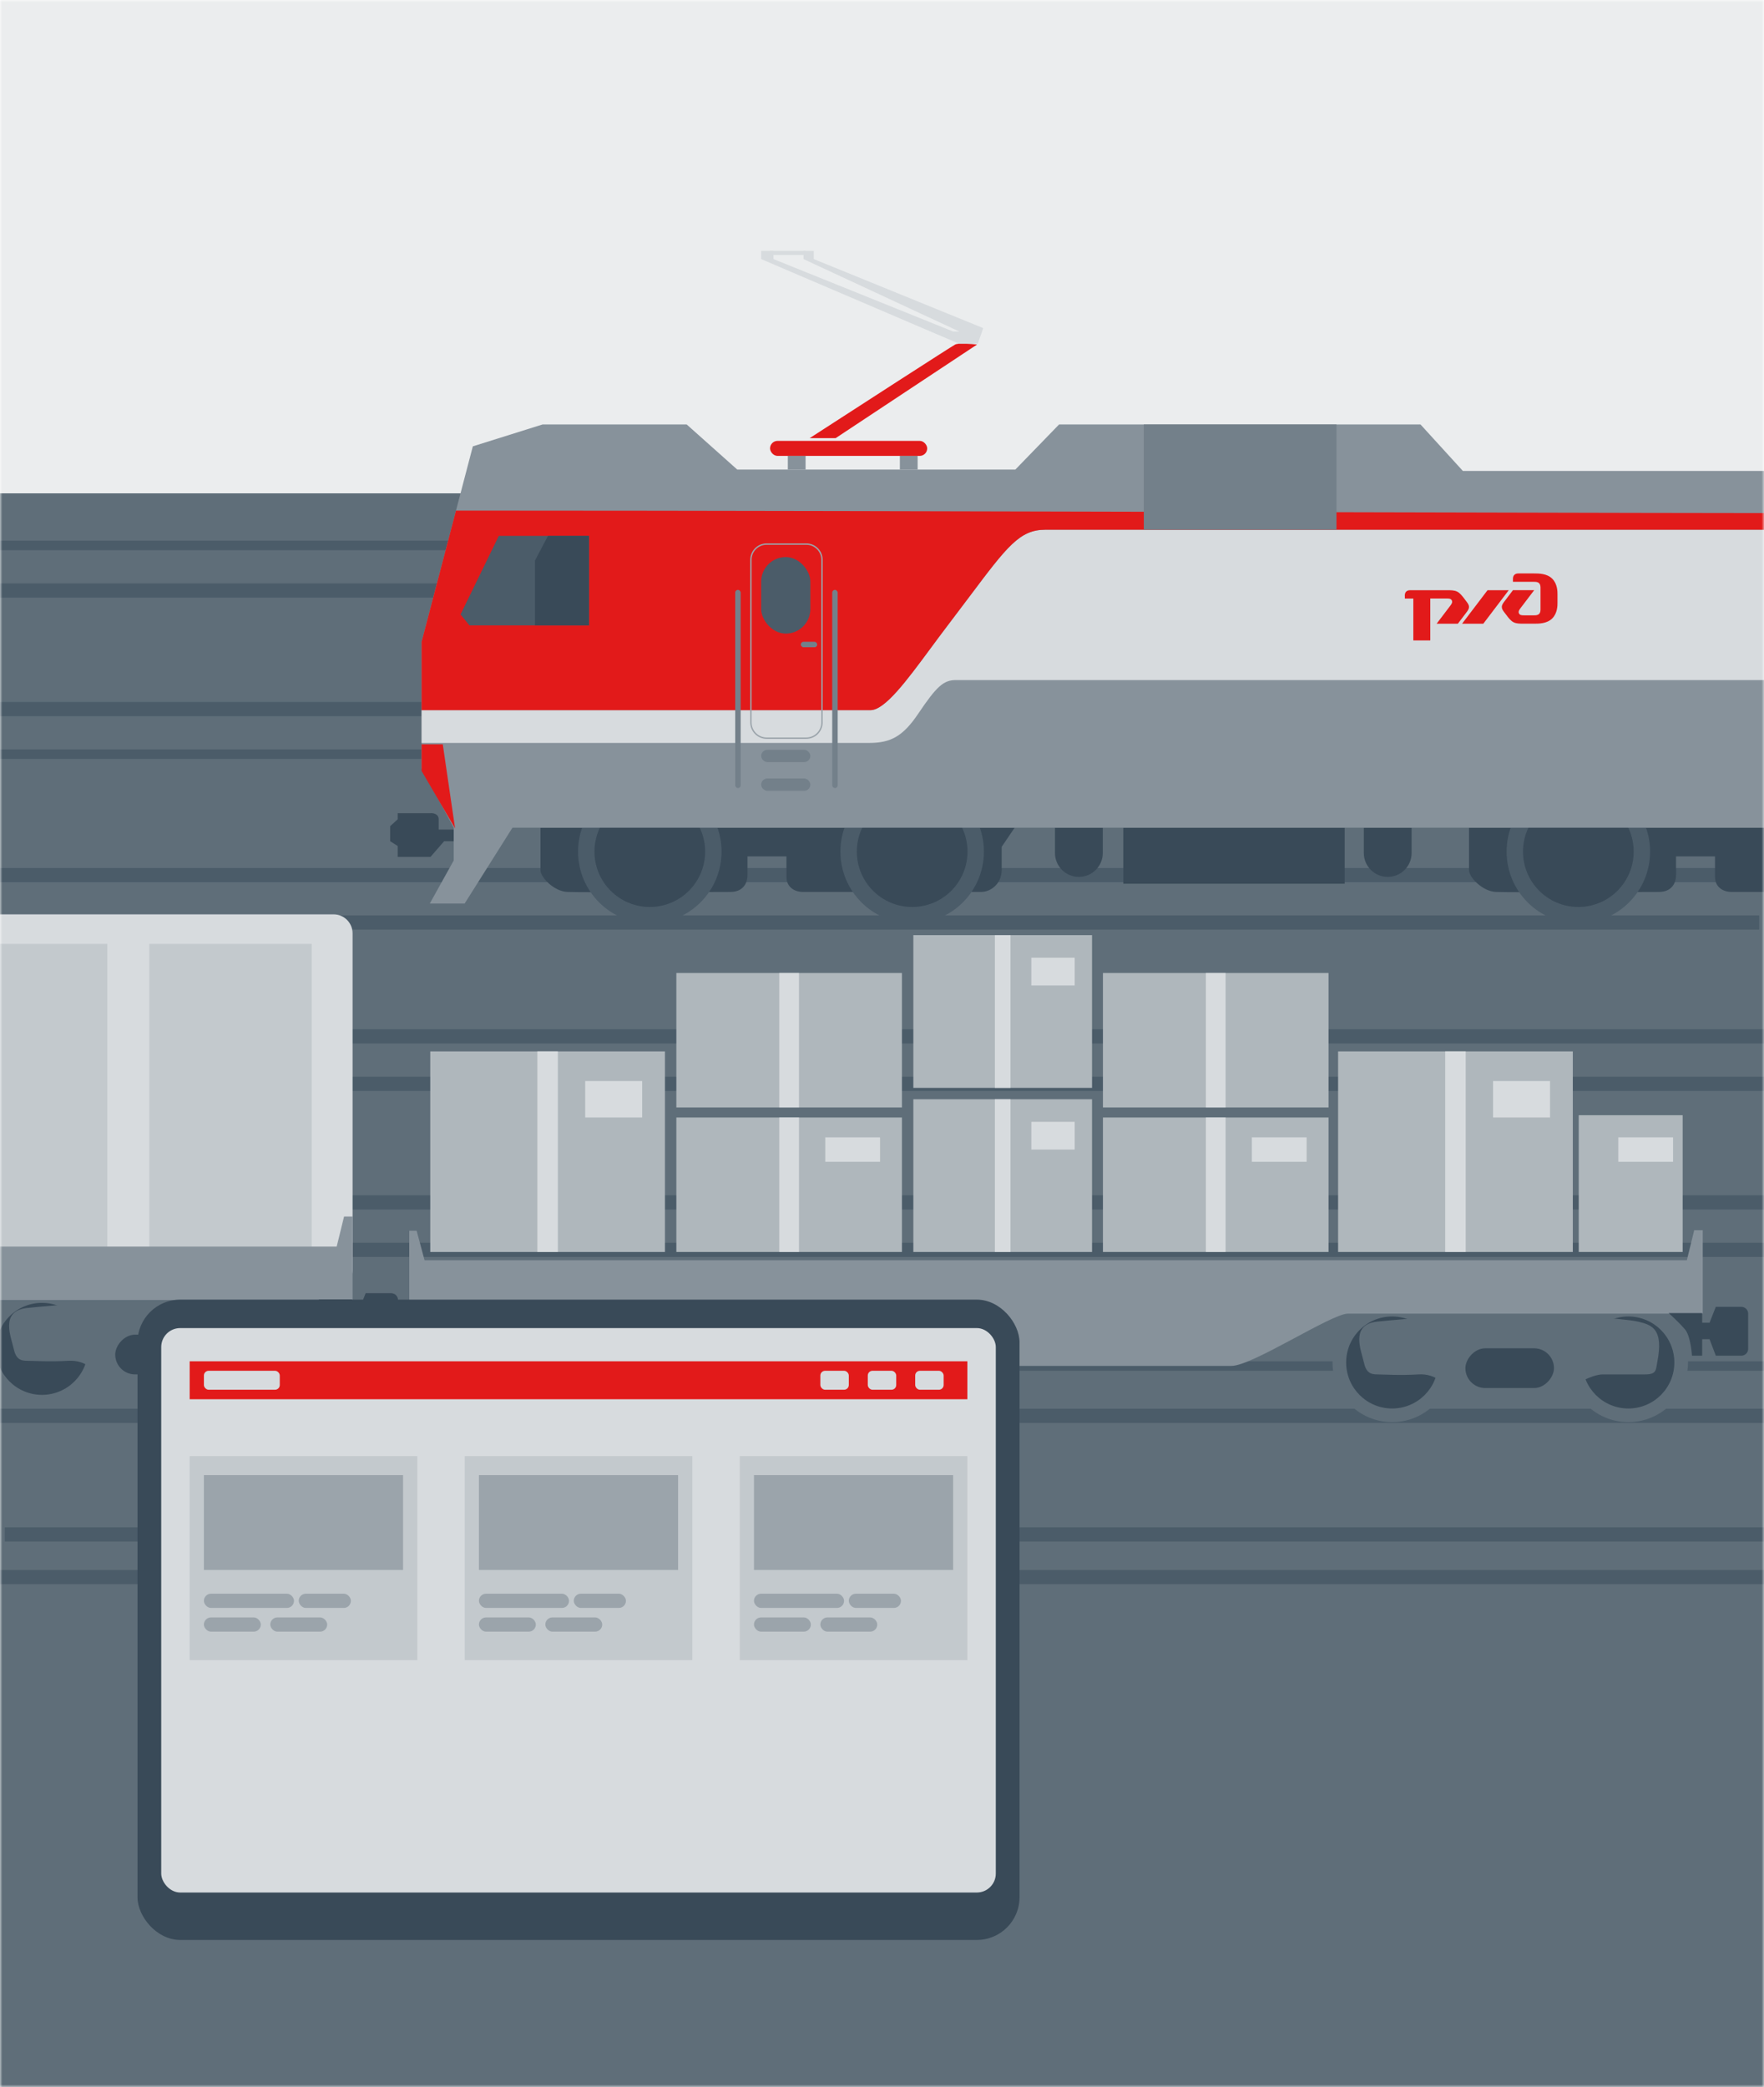 <svg width="372" height="440" viewBox="0 0 372 440" fill="none" xmlns="http://www.w3.org/2000/svg">
<mask id="mask0_161_48505" style="mask-type:alpha" maskUnits="userSpaceOnUse" x="0" y="0" width="372" height="440">
<rect width="372" height="440" fill="#EBEDEE"/>
</mask>
<g mask="url(#mask0_161_48505)">
<rect y="104" width="372" height="336" fill="#5F6E79"/>
<rect width="372" height="104" transform="matrix(1 0 0 -1 0 104)" fill="#EBEDEE"/>
<rect y="193" width="371" height="3" fill="#4B5C69"/>
<rect y="158" width="371" height="2" fill="#4B5C69"/>
<rect y="123" width="371" height="3" fill="#4B5C69"/>
<rect y="227" width="372" height="3" fill="#4B5C69"/>
<rect y="262" width="372" height="3" fill="#4B5C69"/>
<rect y="297" width="372" height="3" fill="#4B5C69"/>
<rect y="331" width="372" height="3" fill="#4B5C69"/>
<rect y="183" width="371" height="3" fill="#4B5C69"/>
<rect y="148" width="371" height="3" fill="#4B5C69"/>
<rect y="114" width="371" height="2" fill="#4B5C69"/>
<rect x="1" y="217" width="371" height="3" fill="#4B5C69"/>
<rect x="1" y="252" width="371" height="3" fill="#4B5C69"/>
<rect x="1" y="287" width="371" height="2" fill="#4B5C69"/>
<rect x="1" y="322" width="371" height="3" fill="#4B5C69"/>
<circle cx="343.396" cy="287.255" r="12.573" fill="#5F6E79"/>
<circle cx="293.581" cy="287.255" r="12.573" fill="#5F6E79"/>
<ellipse cx="343.395" cy="287.254" rx="9.699" ry="9.699" fill="#394A58"/>
<ellipse cx="293.582" cy="287.254" rx="9.699" ry="9.699" fill="#394A58"/>
<path d="M318.248 296.598L318.368 296.595C325.074 296.595 326.75 296.595 329.026 294.439C331.301 292.284 335.492 289.769 338.006 289.769H346.867C349.382 289.769 349.164 288.883 349.502 287.135C350.819 280.31 348.544 279.352 345.43 278.633C342.317 277.915 327.229 276.957 318.368 276.957C309.507 276.957 296.335 278.034 290.468 278.633C284.6 279.232 287.115 284.86 287.594 287.135C288.073 289.41 289.031 289.769 290.468 289.769C291.905 289.769 295.138 290.009 299.089 289.769C303.041 289.53 304.837 292.045 307.591 294.439C310.32 296.813 313.873 296.717 318.248 296.598Z" fill="#5F6E79"/>
<rect width="18.68" height="8.382" rx="4.191" transform="matrix(-1 0 0 1 327.708 284.261)" fill="#394A58"/>
<circle cx="151.565" cy="287.255" r="12.573" fill="#5F6E79"/>
<circle cx="101.751" cy="287.255" r="12.573" fill="#5F6E79"/>
<ellipse cx="151.565" cy="287.254" rx="9.699" ry="9.699" fill="#394A58"/>
<ellipse cx="101.751" cy="287.254" rx="9.699" ry="9.699" fill="#394A58"/>
<path d="M126.418 296.598L126.537 296.595C133.243 296.595 134.92 296.595 137.195 294.439C139.47 292.284 143.661 289.769 146.176 289.769H155.037C157.551 289.769 157.334 288.883 157.671 287.135C158.989 280.31 156.713 279.352 153.6 278.633C150.486 277.915 135.399 276.957 126.537 276.957C117.676 276.957 104.505 278.034 98.637 278.633C92.769 279.232 95.284 284.86 95.763 287.135C96.242 289.41 97.2 289.769 98.637 289.769C100.074 289.769 103.307 290.009 107.259 289.769C111.21 289.53 113.006 292.045 115.76 294.439C118.49 296.813 122.042 296.717 126.418 296.598Z" fill="#5F6E79"/>
<rect width="18.68" height="8.382" rx="4.191" transform="matrix(-1 0 0 1 135.878 284.262)" fill="#394A58"/>
<path d="M357.286 259.355H359.082V276.958H284.241C280.769 276.958 264.124 287.974 259.694 287.974H184.374C179.345 287.974 162.341 276.958 159.108 276.958H86.304V259.475H87.86L89.537 265.702H355.729L357.286 259.355Z" fill="#87929B"/>
<path d="M89.896 280.31C88.938 281.46 88.539 284.461 88.459 285.819H86.304V282.346H84.747L83.43 285.819H78.041C77.248 285.819 76.604 285.175 76.604 284.382V276.957C76.604 276.164 77.248 275.521 78.041 275.521H83.43L84.747 278.873H86.304V276.838H93.368C92.61 277.516 90.854 279.161 89.896 280.31Z" fill="#394A58"/>
<path d="M355.37 280.31C356.328 281.46 356.727 284.461 356.807 285.819H358.962V282.346H360.519L361.836 285.819H367.224C368.018 285.819 368.661 285.175 368.661 284.382V276.957C368.661 276.164 368.018 275.521 367.224 275.521H361.836L360.519 278.873H358.962V276.838H351.897C352.655 277.516 354.412 279.161 355.37 280.31Z" fill="#394A58"/>
<rect x="90.733" y="221.665" width="49.497" height="42.289" fill="#AFB7BC"/>
<rect x="123.41" y="227.912" width="12.014" height="7.689" fill="#D7DBDE"/>
<rect x="113.319" y="221.666" width="4.325" height="42.289" fill="#D7DBDE"/>
<rect x="192.61" y="231.757" width="37.685" height="32.197" fill="#AFB7BC"/>
<rect x="217.49" y="236.513" width="9.147" height="5.854" fill="#D7DBDE"/>
<rect x="209.806" y="231.757" width="3.293" height="32.197" fill="#D7DBDE"/>
<rect x="192.61" y="197.157" width="37.685" height="32.197" fill="#AFB7BC"/>
<rect x="217.49" y="201.913" width="9.147" height="5.854" fill="#D7DBDE"/>
<rect x="209.806" y="197.157" width="3.293" height="32.197" fill="#D7DBDE"/>
<rect x="142.632" y="235.6" width="47.575" height="28.353" fill="#AFB7BC"/>
<rect x="174.041" y="239.789" width="11.547" height="5.155" fill="#D7DBDE"/>
<rect x="164.341" y="235.6" width="4.157" height="28.353" fill="#D7DBDE"/>
<rect x="332.932" y="235.12" width="21.913" height="28.833" fill="#AFB7BC"/>
<rect x="341.275" y="239.788" width="11.547" height="5.155" fill="#D7DBDE"/>
<rect x="142.632" y="205.133" width="47.575" height="28.353" fill="#AFB7BC"/>
<rect x="164.341" y="205.133" width="4.157" height="28.353" fill="#D7DBDE"/>
<rect x="282.186" y="221.664" width="49.497" height="42.289" fill="#AFB7BC"/>
<rect x="314.864" y="227.911" width="12.014" height="7.689" fill="#D7DBDE"/>
<rect x="304.772" y="221.664" width="4.325" height="42.289" fill="#D7DBDE"/>
<rect x="232.592" y="235.599" width="47.575" height="28.353" fill="#AFB7BC"/>
<rect x="264.001" y="239.788" width="11.547" height="5.155" fill="#D7DBDE"/>
<rect x="254.301" y="235.599" width="4.157" height="28.353" fill="#D7DBDE"/>
<rect x="232.592" y="205.133" width="47.575" height="28.353" fill="#AFB7BC"/>
<rect x="254.301" y="205.133" width="4.157" height="28.353" fill="#D7DBDE"/>
<g filter="url(#filter0_d_161_48505)">
<rect width="272.778" height="79.031" rx="4" transform="matrix(-1 0 0 1 74.352 196.772)" fill="#D7DBDE"/>
<rect width="34.247" height="65.141" transform="matrix(-1 0 0 1 65.731 202.999)" fill="#C3C9CD"/>
<rect width="34.965" height="65.141" transform="matrix(-1 0 0 1 22.623 202.999)" fill="#C3C9CD"/>
<circle cx="58.665" cy="288.381" r="12.573" fill="#5F6E79"/>
<circle cx="8.852" cy="288.381" r="12.573" fill="#5F6E79"/>
<ellipse cx="58.665" cy="288.379" rx="9.699" ry="9.699" fill="#394A58"/>
<ellipse cx="8.852" cy="288.379" rx="9.699" ry="9.699" fill="#394A58"/>
<path d="M33.519 297.724L33.639 297.721C40.344 297.721 42.021 297.721 44.296 295.565C46.571 293.41 50.762 290.895 53.277 290.895H62.138C64.653 290.895 64.435 290.009 64.772 288.261C66.09 281.435 63.814 280.477 60.701 279.759C57.588 279.04 42.5 278.083 33.639 278.083C24.778 278.083 11.606 279.16 5.738 279.759C-0.129 280.358 2.385 285.986 2.864 288.261C3.343 290.536 4.301 290.895 5.738 290.895C7.175 290.895 10.408 291.135 14.36 290.895C18.311 290.656 20.108 293.17 22.862 295.565C25.591 297.938 29.143 297.842 33.519 297.724Z" fill="#5F6E79"/>
<rect width="18.68" height="8.382" rx="4.191" transform="matrix(-1 0 0 1 42.979 285.386)" fill="#394A58"/>
<path d="M72.556 260.479H74.352V278.081H-0.488C-3.961 278.081 -20.605 284.787 -25.036 284.787H-100.355C-105.384 284.787 -122.388 278.081 -125.621 278.081H-198.426V260.599H-196.869L-195.193 266.825H71L72.556 260.479Z" fill="#87929B"/>
<path d="M70.64 281.433C71.598 282.582 71.998 285.584 72.077 286.941H74.233V283.469H75.789L77.107 286.941H82.495C83.289 286.941 83.932 286.298 83.932 285.504V278.08C83.932 277.286 83.289 276.643 82.495 276.643H77.107L75.789 279.996H74.233V277.96H67.168C67.926 278.639 69.682 280.283 70.64 281.433Z" fill="#394A58"/>
</g>
<path d="M113.979 183.436V175.367V174.502H213.976L211.238 178.537V183.436C211.238 186.318 208.933 188.047 206.915 188.047H169.308C167.579 188.047 165.85 187.038 165.85 184.877V180.554H157.637V184.445C157.637 186.462 156.485 188.047 154.035 188.047C151.586 188.047 122.336 188.191 119.598 188.047C116.86 187.903 113.979 185.021 113.979 183.436Z" fill="#394A58"/>
<path d="M309.794 183.436V175.367V174.502H409.792L407.054 178.537V183.436C407.054 186.318 404.749 188.047 402.731 188.047H365.124C363.395 188.047 361.666 187.038 361.666 184.877V180.554H353.453V184.445C353.453 186.462 352.3 188.047 349.851 188.047C347.401 188.047 318.152 188.191 315.414 188.047C312.676 187.903 309.794 185.021 309.794 183.436Z" fill="#394A58"/>
<path d="M222.477 174.502H232.563V179.834C232.563 182.619 230.305 184.877 227.52 184.877C224.735 184.877 222.477 182.619 222.477 179.834V174.502Z" fill="#394A58"/>
<path d="M287.605 174.502H297.691V179.834C297.691 182.619 295.433 184.877 292.648 184.877C289.863 184.877 287.605 182.619 287.605 179.834V174.502Z" fill="#394A58"/>
<ellipse cx="137.033" cy="179.546" rx="15.129" ry="15.129" fill="#4B5C69"/>
<ellipse cx="332.849" cy="179.546" rx="15.129" ry="15.129" fill="#4B5C69"/>
<ellipse cx="192.362" cy="179.546" rx="15.129" ry="15.129" fill="#4B5C69"/>
<ellipse cx="137.033" cy="179.546" rx="11.671" ry="11.671" fill="#394A58"/>
<ellipse cx="332.848" cy="179.546" rx="11.671" ry="11.671" fill="#394A58"/>
<ellipse cx="192.363" cy="179.546" rx="11.671" ry="11.671" fill="#394A58"/>
<rect x="236.886" y="174.502" width="46.684" height="11.815" fill="#394A58"/>
<path d="M424.2 174.503H108.071L97.985 190.496H90.636L95.679 181.419V174.503L88.907 161.967V135.311L99.714 94.102L114.411 89.491H144.813L155.476 99.001H214.12L223.341 89.491H299.564L308.497 99.289H430.54V156.059H428.811V160.094H424.2V174.503Z" fill="#87929B"/>
<path d="M430.54 143.38H201.584C198.99 143.38 197.538 144.677 193.659 150.44C190.459 155.195 187.896 156.636 183.285 156.636H88.907V149.72H183.573C186.611 149.72 191.186 143.53 196.249 136.68C197.429 135.083 198.635 133.451 199.855 131.853C201.559 129.62 203.069 127.61 204.424 125.807C212.425 115.158 215.038 111.681 220.46 111.681H430.54V143.38Z" fill="#D7DBDE"/>
<path d="M430.54 111.681H220.46C215.038 111.681 212.425 115.158 204.424 125.807C203.069 127.611 201.559 129.62 199.855 131.853C198.635 133.452 197.429 135.084 196.249 136.68C191.186 143.53 186.611 149.72 183.573 149.72H88.907V135.312L96.162 107.647C150.755 107.66 205.347 107.797 259.94 107.935C316.807 108.078 373.673 108.222 430.54 108.223V111.681Z" fill="#E21A1A"/>
<path d="M93.662 177.351H95.679V174.901H92.509V172.74C92.509 171.587 91.357 171.395 90.78 171.443H83.864V172.74L82.279 174.181V177.351L83.864 178.359V180.665H90.78L93.662 177.351Z" fill="#394A58"/>
<rect x="241.208" y="89.491" width="40.633" height="22.19" fill="#73808A"/>
<path d="M93.374 156.923H88.907V162.543L95.968 174.646L93.374 156.923Z" fill="#E21A1A"/>
<rect x="162.392" y="92.949" width="33.14" height="3.17" rx="1.585" fill="#E21A1A"/>
<path d="M201.44 72.633C200.749 72.979 180.692 85.937 170.749 92.373H176.225L206.051 72.633C204.802 72.489 202.132 72.287 201.44 72.633Z" fill="#E21A1A"/>
<rect x="166.139" y="96.119" width="3.746" height="2.882" fill="#87929B"/>
<rect x="189.769" y="96.119" width="3.746" height="2.882" fill="#87929B"/>
<path d="M160.519 54.622L202.304 72.489H206.195L207.348 69.175L171.614 54.622V52.893H169.452V54.622L202.304 69.895H201.008L163.113 54.622V52.893H160.519V54.622Z" fill="#D7DBDE"/>
<rect x="162.392" y="52.893" width="7.493" height="0.865" fill="#D7DBDE"/>
<rect x="160.519" y="117.445" width="10.374" height="16.138" rx="5.187" fill="#4B5C69"/>
<rect x="160.519" y="158.078" width="10.374" height="2.594" rx="1.297" fill="#73808A"/>
<rect x="160.519" y="164.129" width="10.374" height="2.594" rx="1.297" fill="#73808A"/>
<path fill-rule="evenodd" clip-rule="evenodd" d="M170.029 114.851H161.672C159.921 114.851 158.502 116.27 158.502 118.021V152.314C158.502 154.065 159.921 155.484 161.672 155.484H170.029C171.779 155.484 173.199 154.065 173.199 152.314V118.021C173.199 116.27 171.779 114.851 170.029 114.851ZM161.672 114.563C159.762 114.563 158.213 116.111 158.213 118.021V152.314C158.213 154.224 159.762 155.772 161.672 155.772H170.029C171.939 155.772 173.487 154.224 173.487 152.314V118.021C173.487 116.111 171.939 114.563 170.029 114.563H161.672Z" fill="#9BA4AB"/>
<rect x="155.043" y="124.362" width="1.153" height="41.786" rx="0.576" fill="#73808A"/>
<rect x="175.504" y="124.362" width="1.153" height="41.786" rx="0.576" fill="#73808A"/>
<rect x="168.876" y="135.311" width="3.458" height="1.153" rx="0.576" fill="#73808A"/>
<path d="M98.993 131.853L97.12 129.548L105.189 112.978H124.209V131.853H98.993Z" fill="#4B5C69"/>
<path d="M112.826 131.853V118.165L115.563 112.978H124.209V131.853H112.826Z" fill="#394A58"/>
<path d="M319.056 122.152V122.665H323.531C323.829 122.665 324.279 122.665 324.571 122.96C324.869 123.254 324.869 123.692 324.869 123.993V128.407C324.869 128.702 324.869 129.146 324.571 129.434C324.273 129.729 323.823 129.729 323.531 129.729H321.37C320.996 129.729 320.514 129.729 320.324 129.322C320.14 128.921 320.4 128.551 320.622 128.257L323.531 124.431H319.056L317.269 126.786C316.971 127.18 316.711 127.524 316.711 127.963C316.711 128.407 316.952 128.727 317.269 129.14L317.719 129.729C318.162 130.317 318.612 130.906 319.208 131.2C319.804 131.494 320.514 131.494 321.484 131.494H323.423C324.539 131.494 326.219 131.494 327.334 130.392C328.45 129.284 328.45 127.668 328.45 127.08V125.314C328.45 124.725 328.45 123.104 327.334 122.001C326.219 120.899 324.539 120.899 323.423 120.899H320.33C320.032 120.899 319.658 120.899 319.36 121.194C319.056 121.488 319.056 121.857 319.056 122.152Z" fill="#E21A1A"/>
<path d="M313.694 124.438H318.163L312.8 131.502H308.325L313.694 124.438Z" fill="#E21A1A"/>
<path d="M296.25 125.684C296.25 125.39 296.25 125.02 296.548 124.726C296.846 124.432 297.22 124.432 297.518 124.432H305.01C305.98 124.432 306.69 124.432 307.286 124.726C307.882 125.02 308.332 125.609 308.782 126.197L309.225 126.786C309.542 127.206 309.783 127.525 309.783 127.963C309.783 128.408 309.523 128.746 309.225 129.141L307.438 131.495H302.963L305.872 127.663C306.094 127.368 306.36 126.999 306.17 126.592C305.98 126.185 305.498 126.185 305.124 126.185H301.625V135.02H298.05V126.197H296.263V125.684" fill="#E21A1A"/>
<rect x="29" y="274" width="186" height="135" rx="9" fill="#394A58"/>
<rect x="34" y="280" width="176" height="119" rx="4" fill="#D7DBDE"/>
<rect x="40" y="287" width="164" height="8" fill="#E21A1A"/>
<rect x="40" y="307" width="48" height="43" fill="#C3C9CD"/>
<rect x="43" y="311" width="42" height="20" fill="#9BA4AB"/>
<rect x="43" y="336" width="19" height="3" rx="1.5" fill="#9BA4AB"/>
<rect x="43" y="341" width="12" height="3" rx="1.5" fill="#9BA4AB"/>
<rect x="57" y="341" width="12" height="3" rx="1.5" fill="#9BA4AB"/>
<rect x="63" y="336" width="11" height="3" rx="1.5" fill="#9BA4AB"/>
<rect x="98" y="307" width="48" height="43" fill="#C3C9CD"/>
<rect x="101" y="311" width="42" height="20" fill="#9BA4AB"/>
<rect x="101" y="336" width="19" height="3" rx="1.5" fill="#9BA4AB"/>
<rect x="101" y="341" width="12" height="3" rx="1.5" fill="#9BA4AB"/>
<rect x="115" y="341" width="12" height="3" rx="1.5" fill="#9BA4AB"/>
<rect x="121" y="336" width="11" height="3" rx="1.5" fill="#9BA4AB"/>
<rect x="156" y="307" width="48" height="43" fill="#C3C9CD"/>
<rect x="159" y="311" width="42" height="20" fill="#9BA4AB"/>
<rect x="159" y="336" width="19" height="3" rx="1.5" fill="#9BA4AB"/>
<rect x="159" y="341" width="12" height="3" rx="1.5" fill="#9BA4AB"/>
<rect x="173" y="341" width="12" height="3" rx="1.5" fill="#9BA4AB"/>
<rect x="179" y="336" width="11" height="3" rx="1.5" fill="#9BA4AB"/>
<rect x="43" y="289" width="16" height="4" rx="1" fill="#D7DBDE"/>
<rect x="193" y="289" width="6" height="4" rx="1" fill="#D7DBDE"/>
<rect x="183" y="289" width="6" height="4" rx="1" fill="#D7DBDE"/>
<rect x="173" y="289" width="6" height="4" rx="1" fill="#D7DBDE"/>
</g>
<defs>
<filter id="filter0_d_161_48505" x="-226.125" y="174.772" width="328.057" height="140.182" filterUnits="userSpaceOnUse" color-interpolation-filters="sRGB">
<feFlood flood-opacity="0" result="BackgroundImageFix"/>
<feColorMatrix in="SourceAlpha" type="matrix" values="0 0 0 0 0 0 0 0 0 0 0 0 0 0 0 0 0 0 127 0" result="hardAlpha"/>
<feOffset dy="-4"/>
<feGaussianBlur stdDeviation="9"/>
<feComposite in2="hardAlpha" operator="out"/>
<feColorMatrix type="matrix" values="0 0 0 0 0.224 0 0 0 0 0.29 0 0 0 0 0.345 0 0 0 0.2 0"/>
<feBlend mode="normal" in2="BackgroundImageFix" result="effect1_dropShadow_161_48505"/>
<feBlend mode="normal" in="SourceGraphic" in2="effect1_dropShadow_161_48505" result="shape"/>
</filter>
</defs>
</svg>
